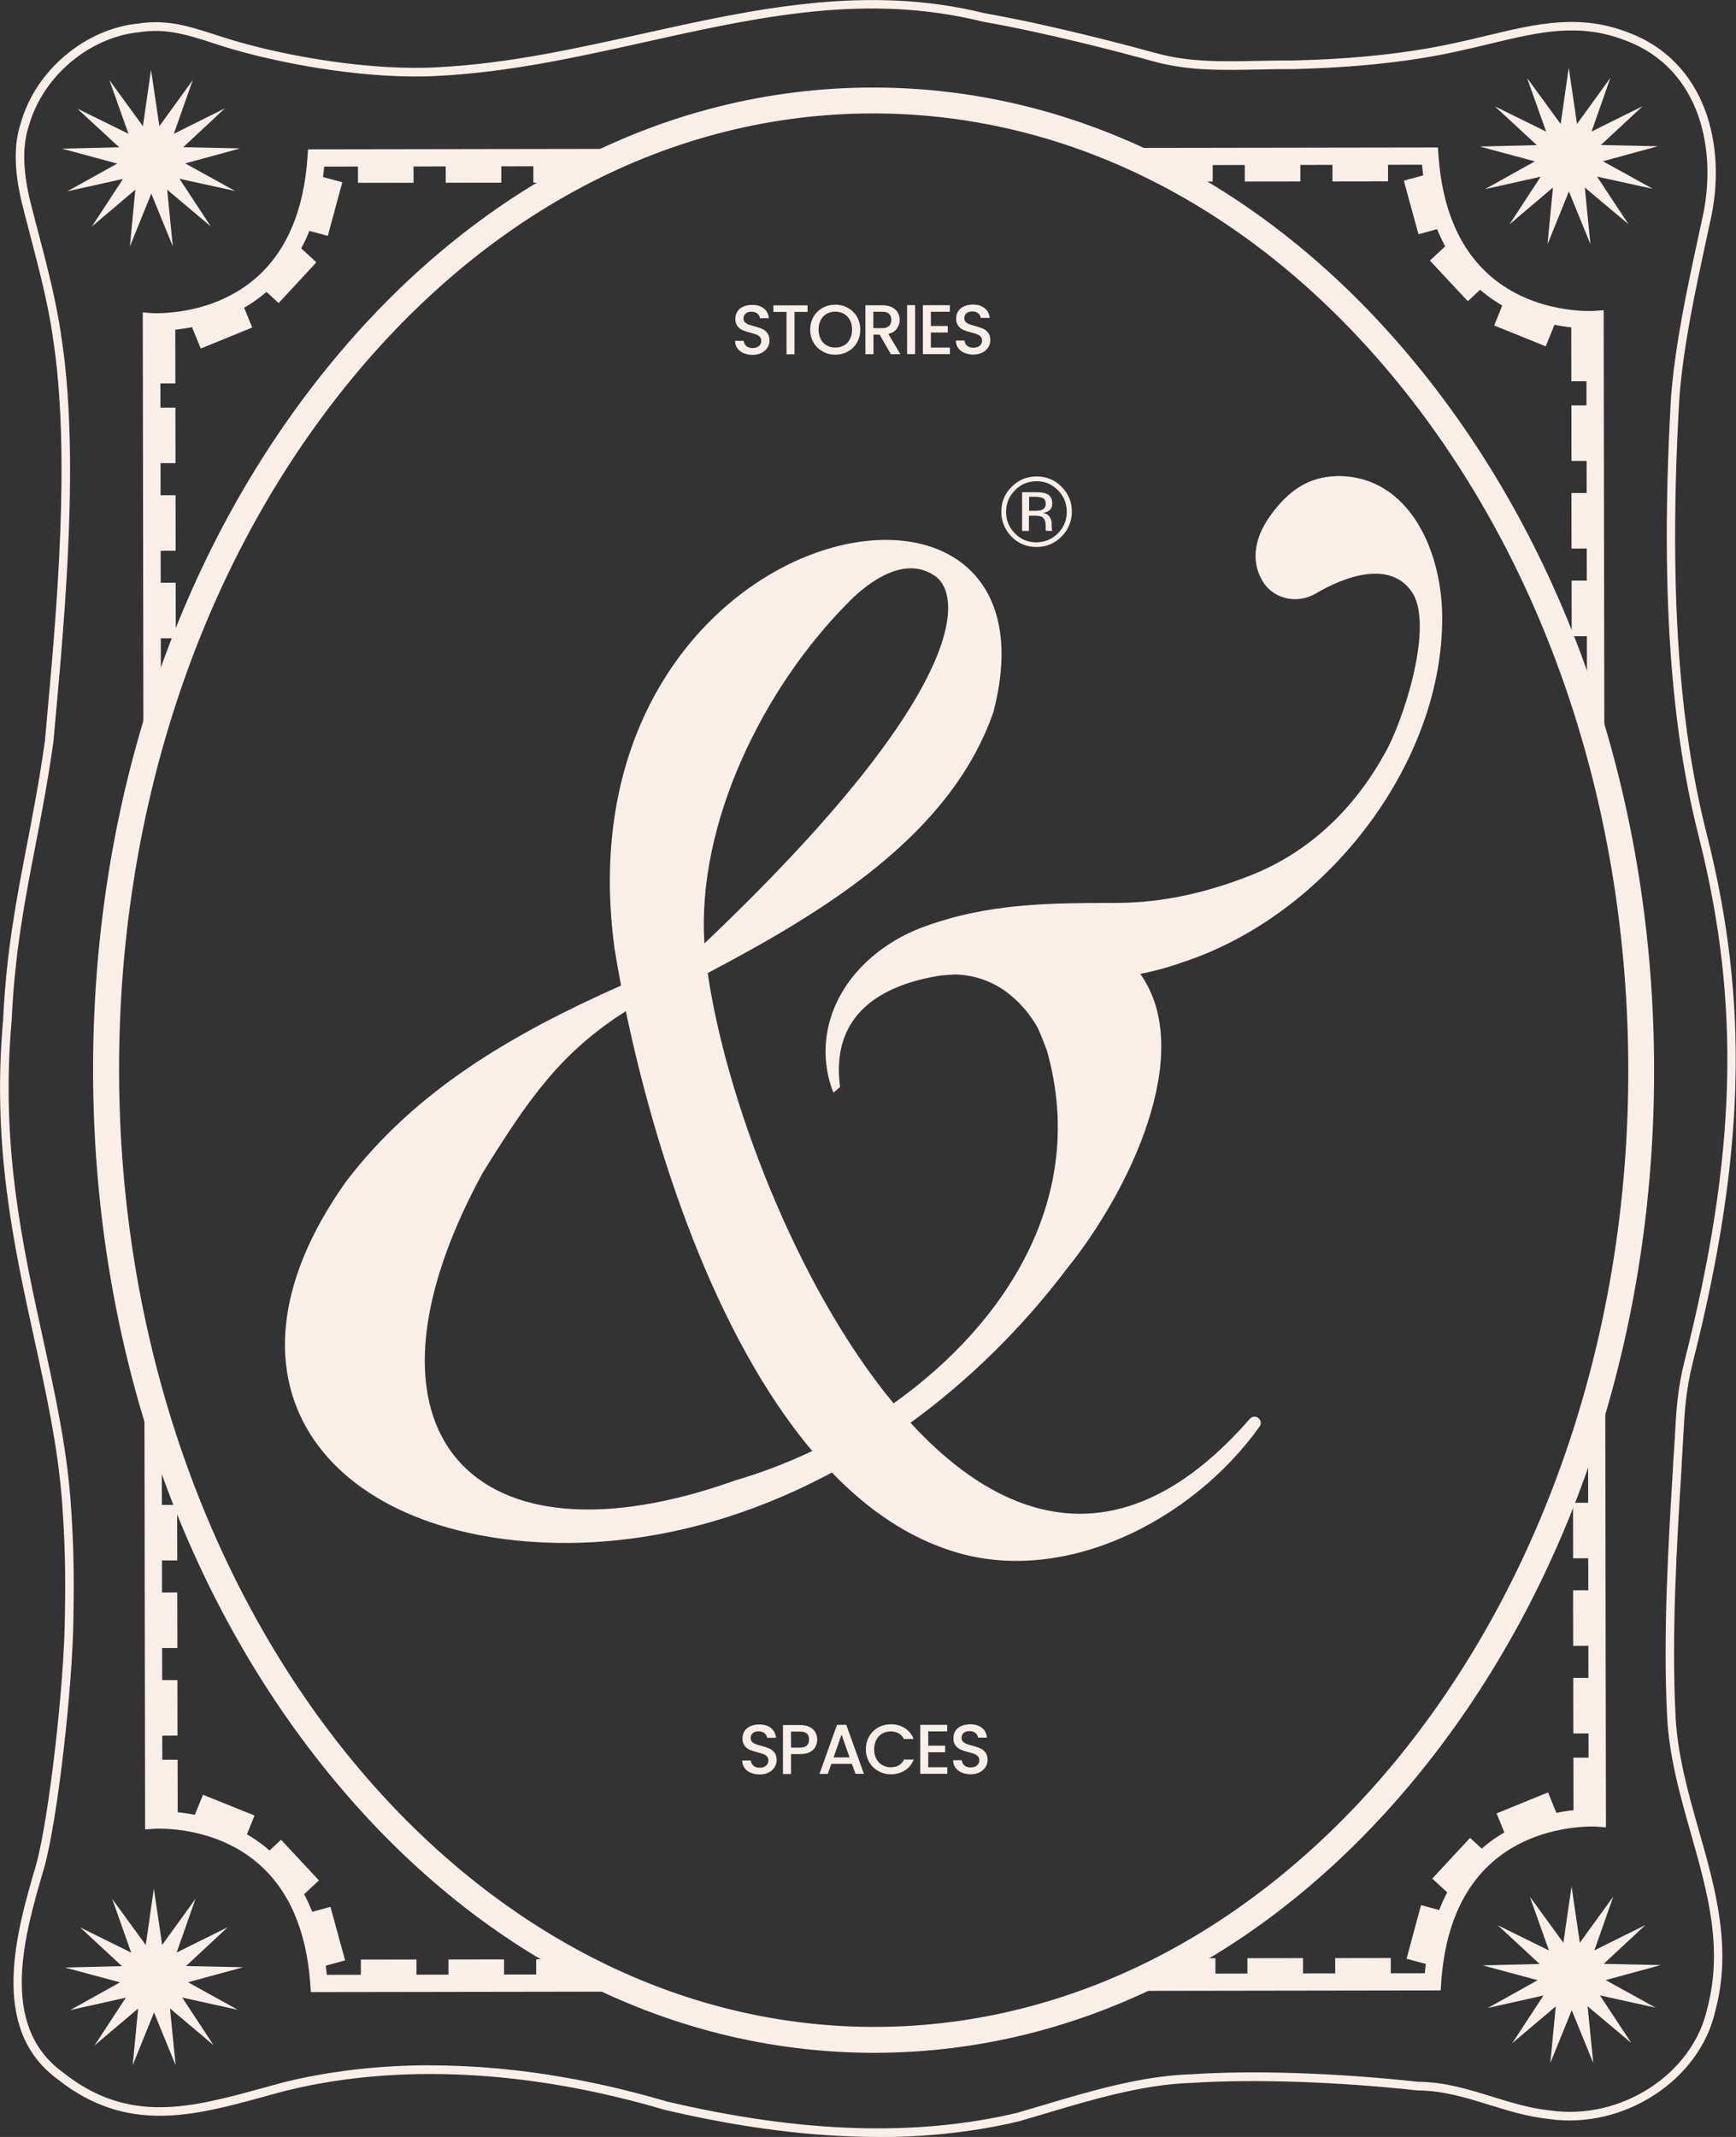 <svg width="104" height="128" viewBox="0 0 104 128" fill="none" xmlns="http://www.w3.org/2000/svg">
<rect x="0" y="0" width="104" height="128" fill="#333333" stroke="none"/>
<g clip-path="url(#clip0_589_4364)">
<path d="M52.368 122.96C39.867 122.96 28.114 116.835 19.275 105.704C10.465 94.612 5.598 79.862 5.576 64.174C5.553 48.486 10.369 33.72 19.146 22.6C27.962 11.424 39.721 5.26 52.245 5.243H52.301C64.802 5.243 76.555 11.367 85.394 22.498C94.205 33.59 99.071 48.34 99.094 64.028C99.116 79.716 94.3 94.483 85.524 105.603C76.707 116.779 64.949 122.943 52.425 122.96H52.368ZM52.307 6.794H52.25C40.21 6.81 28.89 12.767 20.372 23.561C11.809 34.411 7.111 48.829 7.134 64.169C7.185 95.742 27.473 121.404 52.374 121.409H52.43C77.354 121.37 97.597 95.629 97.547 64.034C97.524 48.694 92.776 34.287 84.185 23.465C75.65 12.716 64.33 6.794 52.312 6.794H52.307Z" fill="#F9EFE8"/>
<path d="M8.591 44.289L8.552 18.711L9.109 18.756C9.143 18.756 12.642 18.981 15.314 16.666C17.16 15.065 18.201 12.632 18.42 9.429L18.454 8.946L36.806 8.917V9.951L19.422 9.979C19.118 13.239 17.964 15.75 15.995 17.458C13.632 19.504 10.791 19.785 9.604 19.801L9.643 44.294H8.608L8.591 44.289Z" fill="#F9EFE8"/>
<path d="M95.077 44.154L95.037 19.661C93.85 19.644 91.004 19.374 88.641 17.334C86.666 15.638 85.507 13.126 85.186 9.867L67.796 9.895V8.861L86.142 8.833L86.176 9.316C86.401 12.519 87.453 14.952 89.304 16.548C91.983 18.857 95.482 18.627 95.516 18.621L96.073 18.582V19.138L96.112 44.159H95.077V44.154Z" fill="#F9EFE8"/>
<path d="M18.623 119.33L18.589 118.847C18.364 115.644 17.312 113.211 15.461 111.615C12.783 109.306 9.283 109.536 9.249 109.542L8.692 109.581V109.025L8.653 84.003H9.688L9.728 108.496C10.915 108.513 13.762 108.783 16.125 110.823C18.099 112.52 19.258 115.031 19.579 118.29L36.97 118.262V119.296L18.623 119.324V119.33Z" fill="#F9EFE8"/>
<path d="M67.97 119.257V118.223L85.355 118.195C85.659 114.936 86.812 112.424 88.781 110.716C91.144 108.671 93.985 108.39 95.172 108.373L95.133 83.88H96.168L96.208 109.457L95.651 109.412C95.617 109.412 92.118 109.188 89.445 111.503C87.6 113.104 86.559 115.537 86.339 118.74L86.306 119.223L67.953 119.251L67.97 119.257Z" fill="#F9EFE8"/>
<path d="M94.149 112.992L94.644 116.369L96.647 113.604L95.516 116.824L98.571 115.307L96.073 117.633L99.488 117.706L96.191 118.605L99.184 120.257L95.848 119.521L97.727 122.37L95.111 120.173L95.448 123.572L94.16 120.409L92.877 123.572L93.203 120.178L90.598 122.381L92.466 119.527L89.136 120.274L92.118 118.611L88.821 117.723L92.236 117.639L89.726 115.318L92.793 116.829L91.65 113.61L93.659 116.369L94.149 112.992Z" fill="#F9EFE8"/>
<path d="M9.216 113.126L9.716 116.498L11.714 113.733L10.583 116.953L13.643 115.436L11.146 117.762L14.561 117.835L11.264 118.734L14.251 120.386L10.915 119.65L12.794 122.505L10.183 120.302L10.521 123.701L9.227 120.543L7.95 123.701L8.276 120.307L5.666 122.516L7.539 119.656L4.203 120.403L7.19 118.74L3.888 117.852L7.303 117.768L4.799 115.447L7.86 116.959L6.723 113.745L8.732 116.503L9.216 113.126Z" fill="#F9EFE8"/>
<path d="M93.98 4.051L94.475 7.423L96.478 4.658L95.347 7.878L98.407 6.361L95.904 8.687L99.319 8.76L96.028 9.659L99.015 11.311L95.679 10.581L97.558 13.429L94.942 11.232L95.279 14.626L93.991 11.468L92.708 14.632L93.034 11.232L90.43 13.441L92.297 10.586L88.967 11.328L91.949 9.665L88.652 8.777L92.067 8.693L89.558 6.372L92.624 7.883L91.482 4.669L93.496 7.428L93.98 4.051Z" fill="#F9EFE8"/>
<path d="M9.047 4.181L9.548 7.558L11.55 4.793L10.414 8.013L13.475 6.49L10.977 8.816L14.392 8.889L11.095 9.788L14.088 11.44L10.752 10.71L12.625 13.559L10.015 11.362L10.352 14.756L9.064 11.598L7.781 14.761L8.107 11.362L5.502 13.57L7.37 10.716L4.034 11.457L7.021 9.8L3.724 8.906L7.14 8.822L4.63 6.507L7.697 8.013L6.554 4.799L8.563 7.558L9.047 4.181Z" fill="#F9EFE8"/>
<path d="M80.021 28.522C78.378 28.578 77.174 29.382 76.072 30.927C75.115 32.276 74.907 33.731 75.728 34.95C76.415 35.911 77.737 36.169 78.795 35.568C80.499 34.551 83.341 33.467 84.646 35.557C85.906 37.698 83.965 43.457 82.919 45.199C81.056 48.554 78.345 51.071 74.986 52.408C72.251 53.498 69.596 54.071 66.929 54.083C62.889 54.094 59.187 54.071 55.187 55.572C52.104 56.757 49.629 59.381 49.465 62.663C49.387 64.259 49.932 65.45 49.932 65.45L50.326 65.107C49.803 61.168 52.222 59.084 56.352 58.432C56.65 58.404 56.943 58.381 57.235 58.37C58.467 58.409 59.593 58.825 60.549 59.617C61.207 60.162 61.747 60.82 62.158 61.55C62.344 61.955 62.529 62.41 62.715 62.927C62.715 62.938 62.721 62.949 62.726 62.961C65.168 71.614 60.363 79.2 53.533 84.06C47.614 76.912 43.445 65.573 42.399 58.286C49.319 54.628 56.926 50.071 59.508 42.665C59.508 42.654 59.514 42.642 59.519 42.626C64.183 24.634 33.313 30.798 36.812 56.791C36.925 57.499 37.054 58.246 37.206 59.033C30.691 61.932 24.873 65.309 20.704 70.81C11.995 83.099 19.922 92.499 34.089 92.421C39.625 92.37 44.981 90.808 49.837 88.201C51.98 90.426 54.416 92.106 57.156 92.943C63.733 94.983 71.407 91.129 75.464 85.442C75.61 85.24 75.509 84.953 75.273 84.875C75.132 84.83 74.975 84.875 74.873 84.987C67.39 93.573 60.239 91.421 54.546 85.223C58.113 82.627 61.292 79.469 63.925 75.98C67.655 71.355 71.666 63.056 68.313 58.336C69.14 58.173 69.978 57.949 70.845 57.639C79.43 54.824 86.261 45.901 86.396 37.333C86.502 33.186 84.488 28.427 80.027 28.516L80.021 28.522ZM50.861 36.04C52.188 34.714 54.242 33.309 55.986 34.478C57.77 35.675 57.95 41.541 42.202 56.51C41.729 49.34 45.707 41.204 50.866 36.04H50.861ZM44.07 88.667C28.35 94.292 20.434 85.886 28.885 70.31C28.885 70.305 28.89 70.293 28.896 70.288C31.715 65.725 33.633 63.022 37.493 60.567C39.192 68.715 42.731 79.891 48.661 86.914C47.153 87.628 45.606 88.218 44.07 88.667Z" fill="#F9EFE8"/>
<path d="M62.096 32.764C62.681 32.764 63.182 32.557 63.593 32.141C64.003 31.725 64.212 31.225 64.212 30.641C64.212 30.056 64.003 29.562 63.593 29.151C63.182 28.741 62.681 28.539 62.096 28.539C61.511 28.539 61.016 28.747 60.605 29.157C60.194 29.567 59.986 30.067 59.986 30.646C59.986 31.23 60.194 31.731 60.6 32.146C61.01 32.562 61.511 32.764 62.096 32.764ZM60.802 29.365C61.157 29.005 61.584 28.831 62.085 28.826C62.586 28.82 63.019 29 63.373 29.359C63.728 29.713 63.902 30.14 63.908 30.646C63.913 31.152 63.733 31.584 63.379 31.944C63.025 32.304 62.597 32.478 62.09 32.484C61.584 32.489 61.157 32.309 60.802 31.95C60.448 31.596 60.273 31.163 60.273 30.657C60.273 30.152 60.448 29.725 60.802 29.371V29.365Z" fill="#F9EFE8"/>
<path d="M61.646 30.888H61.967C62.186 30.888 62.338 30.91 62.422 30.961C62.569 31.045 62.642 31.225 62.642 31.489V31.674L62.653 31.747C62.653 31.759 62.653 31.764 62.659 31.775C62.659 31.781 62.659 31.792 62.664 31.798H63.047L63.03 31.77C63.019 31.753 63.013 31.708 63.008 31.652C63.008 31.59 63.002 31.534 63.002 31.478V31.309C63.002 31.191 62.957 31.073 62.873 30.95C62.788 30.826 62.653 30.753 62.473 30.725C62.619 30.702 62.726 30.663 62.811 30.612C62.963 30.517 63.036 30.36 63.036 30.152C63.036 29.859 62.918 29.663 62.676 29.567C62.541 29.511 62.333 29.483 62.04 29.483H61.23V31.803H61.64V30.893L61.646 30.888ZM61.646 29.758H61.995C62.22 29.758 62.389 29.786 62.49 29.843C62.591 29.899 62.648 30.011 62.648 30.18C62.648 30.36 62.569 30.477 62.411 30.545C62.327 30.579 62.192 30.596 62.023 30.596H61.652V29.758H61.646Z" fill="#F9EFE8"/>
<path d="M44.97 106.187C44.813 106.12 44.689 106.019 44.599 105.895C44.509 105.766 44.464 105.62 44.464 105.451H44.981C44.993 105.575 45.043 105.682 45.133 105.76C45.223 105.839 45.347 105.884 45.505 105.884C45.673 105.884 45.803 105.844 45.893 105.76C45.983 105.682 46.033 105.575 46.033 105.451C46.033 105.35 46.005 105.271 45.949 105.21C45.893 105.148 45.82 105.103 45.735 105.069C45.651 105.035 45.533 105.002 45.381 104.962C45.19 104.912 45.032 104.861 44.914 104.811C44.796 104.76 44.694 104.676 44.61 104.569C44.526 104.462 44.481 104.316 44.481 104.131C44.481 103.962 44.52 103.816 44.604 103.687C44.689 103.558 44.807 103.462 44.959 103.395C45.111 103.327 45.285 103.293 45.488 103.293C45.775 103.293 46.005 103.361 46.185 103.507C46.365 103.647 46.467 103.844 46.489 104.091H45.955C45.943 103.985 45.893 103.895 45.803 103.816C45.707 103.743 45.589 103.704 45.437 103.704C45.296 103.704 45.184 103.737 45.099 103.81C45.015 103.883 44.97 103.985 44.97 104.114C44.97 104.204 44.998 104.277 45.054 104.333C45.111 104.389 45.178 104.434 45.263 104.468C45.347 104.502 45.465 104.535 45.611 104.575C45.808 104.625 45.966 104.681 46.084 104.732C46.202 104.782 46.309 104.867 46.399 104.979C46.483 105.092 46.529 105.238 46.529 105.423C46.529 105.575 46.489 105.715 46.41 105.844C46.332 105.979 46.214 106.08 46.062 106.165C45.91 106.243 45.73 106.283 45.522 106.288C45.325 106.288 45.145 106.255 44.987 106.187H44.97Z" fill="#F9EFE8"/>
<path d="M48.858 104.62C48.79 104.754 48.678 104.861 48.52 104.945C48.368 105.03 48.166 105.069 47.924 105.069H47.389V106.26H46.906V103.327H47.918C48.143 103.327 48.335 103.361 48.492 103.44C48.65 103.518 48.768 103.619 48.841 103.754C48.92 103.889 48.959 104.035 48.959 104.198C48.959 104.35 48.925 104.49 48.852 104.62H48.858ZM48.335 104.552C48.425 104.468 48.47 104.35 48.47 104.198C48.47 103.878 48.29 103.715 47.924 103.72H47.389V104.681H47.924C48.109 104.681 48.245 104.636 48.335 104.558V104.552Z" fill="#F9EFE8"/>
<path d="M51.029 105.653H49.803L49.595 106.255H49.094L50.141 103.316H50.698L51.755 106.249H51.249L51.035 105.653H51.029ZM50.895 105.26L50.416 103.9L49.938 105.266H50.895V105.26Z" fill="#F9EFE8"/>
<path d="M52.07 104.007C52.205 103.777 52.385 103.603 52.616 103.473C52.847 103.344 53.094 103.282 53.37 103.282C53.685 103.282 53.961 103.355 54.203 103.513C54.445 103.664 54.625 103.883 54.731 104.164H54.152C54.073 104.013 53.972 103.895 53.837 103.822C53.702 103.749 53.544 103.709 53.37 103.709C53.173 103.709 53.004 103.754 52.852 103.839C52.7 103.928 52.582 104.052 52.498 104.215C52.413 104.378 52.368 104.569 52.368 104.782C52.368 105.002 52.413 105.187 52.498 105.35C52.582 105.513 52.7 105.637 52.858 105.726C53.016 105.816 53.184 105.861 53.376 105.856C53.556 105.856 53.708 105.816 53.843 105.743C53.978 105.665 54.084 105.552 54.158 105.395H54.737C54.63 105.676 54.45 105.895 54.208 106.047C53.966 106.198 53.685 106.277 53.376 106.277C53.1 106.277 52.847 106.215 52.622 106.086C52.391 105.957 52.211 105.783 52.076 105.552C51.941 105.322 51.873 105.069 51.873 104.782C51.873 104.496 51.941 104.237 52.07 104.013V104.007Z" fill="#F9EFE8"/>
<path d="M55.609 103.704V104.563H56.622V104.957H55.609V105.856H56.751V106.249H55.131V103.316H56.746V103.709H55.604L55.609 103.704Z" fill="#F9EFE8"/>
<path d="M57.606 106.17C57.449 106.103 57.325 106.002 57.235 105.878C57.145 105.755 57.1 105.603 57.1 105.434H57.618C57.629 105.558 57.68 105.665 57.77 105.743C57.86 105.822 57.983 105.867 58.141 105.867C58.31 105.867 58.439 105.828 58.529 105.749C58.619 105.67 58.67 105.564 58.67 105.44C58.67 105.339 58.642 105.26 58.585 105.198C58.529 105.136 58.456 105.092 58.372 105.058C58.287 105.024 58.169 104.99 58.017 104.951C57.826 104.9 57.668 104.85 57.55 104.799C57.432 104.749 57.331 104.664 57.246 104.558C57.162 104.451 57.117 104.305 57.117 104.119C57.117 103.951 57.156 103.805 57.241 103.676C57.325 103.546 57.443 103.451 57.595 103.383C57.747 103.316 57.922 103.282 58.124 103.282C58.411 103.282 58.642 103.35 58.822 103.496C59.002 103.636 59.103 103.833 59.126 104.08H58.591C58.58 103.973 58.529 103.883 58.439 103.805C58.349 103.726 58.225 103.692 58.073 103.692C57.933 103.692 57.82 103.726 57.736 103.799C57.651 103.872 57.606 103.973 57.606 104.103C57.606 104.193 57.635 104.266 57.691 104.322C57.747 104.378 57.815 104.423 57.899 104.457C57.983 104.49 58.102 104.524 58.248 104.563C58.445 104.614 58.602 104.67 58.72 104.721C58.839 104.771 58.946 104.856 59.035 104.968C59.12 105.08 59.165 105.226 59.165 105.412C59.165 105.564 59.126 105.704 59.047 105.833C58.968 105.968 58.85 106.069 58.698 106.154C58.546 106.232 58.366 106.272 58.158 106.277C57.961 106.277 57.781 106.243 57.623 106.176L57.606 106.17Z" fill="#F9EFE8"/>
<path d="M44.542 21.15C44.385 21.082 44.261 20.981 44.171 20.858C44.081 20.728 44.036 20.582 44.036 20.414H44.554C44.565 20.537 44.616 20.644 44.706 20.723C44.796 20.802 44.919 20.846 45.077 20.846C45.246 20.846 45.375 20.807 45.465 20.728C45.561 20.65 45.606 20.543 45.606 20.419C45.606 20.318 45.578 20.24 45.521 20.178C45.465 20.116 45.392 20.071 45.308 20.037C45.223 20.004 45.105 19.97 44.953 19.931C44.762 19.88 44.604 19.829 44.486 19.779C44.368 19.728 44.267 19.644 44.182 19.537C44.098 19.43 44.053 19.284 44.053 19.099C44.053 18.93 44.092 18.784 44.177 18.655C44.261 18.526 44.379 18.43 44.531 18.363C44.683 18.295 44.858 18.262 45.06 18.262C45.347 18.262 45.578 18.329 45.758 18.475C45.938 18.616 46.039 18.812 46.062 19.06H45.527C45.516 18.953 45.465 18.863 45.375 18.784C45.285 18.706 45.161 18.672 45.01 18.672C44.869 18.672 44.756 18.706 44.672 18.779C44.587 18.852 44.542 18.953 44.542 19.082C44.542 19.172 44.571 19.245 44.627 19.301C44.683 19.357 44.751 19.402 44.835 19.436C44.919 19.47 45.038 19.503 45.184 19.543C45.381 19.593 45.538 19.65 45.657 19.7C45.78 19.751 45.882 19.835 45.971 19.947C46.056 20.06 46.101 20.206 46.101 20.391C46.101 20.543 46.062 20.683 45.983 20.813C45.904 20.948 45.786 21.049 45.634 21.133C45.482 21.212 45.302 21.251 45.094 21.257C44.897 21.257 44.717 21.223 44.559 21.155L44.542 21.15Z" fill="#F9EFE8"/>
<path d="M48.38 18.29V18.683H47.598V21.223H47.119V18.683H46.332V18.29H48.38Z" fill="#F9EFE8"/>
<path d="M49.285 21.054C49.055 20.925 48.875 20.751 48.74 20.521C48.605 20.29 48.537 20.032 48.537 19.745C48.537 19.459 48.605 19.2 48.734 18.975C48.869 18.745 49.049 18.571 49.28 18.442C49.51 18.312 49.758 18.25 50.034 18.25C50.309 18.25 50.562 18.312 50.793 18.442C51.024 18.571 51.204 18.745 51.339 18.975C51.474 19.206 51.536 19.459 51.536 19.745C51.536 20.032 51.468 20.29 51.339 20.521C51.209 20.751 51.024 20.931 50.799 21.054C50.568 21.184 50.315 21.245 50.039 21.245C49.764 21.245 49.516 21.184 49.285 21.054ZM50.562 20.695C50.714 20.605 50.833 20.481 50.917 20.313C51.001 20.15 51.046 19.959 51.046 19.739C51.046 19.52 51.001 19.335 50.917 19.172C50.833 19.009 50.714 18.885 50.557 18.796C50.405 18.711 50.231 18.666 50.039 18.666C49.848 18.666 49.674 18.711 49.522 18.796C49.37 18.885 49.252 19.009 49.167 19.172C49.083 19.335 49.038 19.526 49.038 19.739C49.038 19.959 49.083 20.144 49.167 20.313C49.252 20.476 49.37 20.605 49.527 20.689C49.679 20.779 49.854 20.824 50.045 20.818C50.242 20.818 50.411 20.773 50.562 20.683V20.695Z" fill="#F9EFE8"/>
<path d="M53.37 21.212L52.695 20.043H52.329V21.217H51.845V18.284H52.858C53.083 18.284 53.274 18.323 53.432 18.402C53.59 18.481 53.708 18.588 53.781 18.717C53.859 18.852 53.899 18.998 53.899 19.161C53.899 19.352 53.843 19.526 53.73 19.683C53.618 19.841 53.449 19.947 53.218 20.004L53.944 21.217H53.37V21.212ZM52.324 19.655H52.858C53.038 19.655 53.173 19.61 53.263 19.52C53.353 19.43 53.398 19.307 53.398 19.155C53.398 19.003 53.353 18.885 53.263 18.801C53.173 18.717 53.038 18.672 52.852 18.672H52.318V19.655H52.324Z" fill="#F9EFE8"/>
<path d="M54.822 18.278V21.211H54.343V18.278H54.822Z" fill="#F9EFE8"/>
<path d="M55.767 18.666V19.526H56.779V19.919H55.767V20.818H56.909V21.211H55.288V18.278H56.903V18.672H55.761L55.767 18.666Z" fill="#F9EFE8"/>
<path d="M57.77 21.133C57.612 21.065 57.488 20.964 57.398 20.841C57.308 20.717 57.263 20.565 57.263 20.397H57.781C57.792 20.52 57.843 20.627 57.933 20.706C58.023 20.784 58.147 20.829 58.304 20.829C58.473 20.829 58.602 20.79 58.692 20.711C58.782 20.633 58.833 20.526 58.833 20.402C58.833 20.301 58.805 20.223 58.749 20.161C58.692 20.099 58.619 20.054 58.535 20.02C58.45 19.986 58.332 19.953 58.18 19.913C57.989 19.863 57.832 19.812 57.713 19.762C57.595 19.711 57.494 19.627 57.41 19.52C57.325 19.413 57.28 19.267 57.28 19.082C57.28 18.913 57.32 18.767 57.404 18.638C57.488 18.509 57.606 18.413 57.758 18.346C57.91 18.278 58.085 18.245 58.287 18.245C58.574 18.245 58.805 18.312 58.985 18.458C59.165 18.599 59.266 18.795 59.289 19.043H58.754C58.743 18.936 58.692 18.846 58.602 18.767C58.512 18.689 58.389 18.655 58.237 18.655C58.096 18.655 57.983 18.689 57.899 18.762C57.815 18.835 57.77 18.936 57.77 19.065C57.77 19.155 57.798 19.228 57.854 19.284C57.91 19.34 57.978 19.385 58.062 19.419C58.147 19.453 58.265 19.486 58.411 19.526C58.608 19.576 58.766 19.633 58.884 19.683C59.007 19.734 59.109 19.818 59.199 19.93C59.289 20.043 59.328 20.189 59.328 20.374C59.328 20.526 59.289 20.666 59.21 20.796C59.131 20.93 59.013 21.032 58.861 21.116C58.709 21.195 58.529 21.234 58.321 21.239C58.124 21.239 57.944 21.206 57.786 21.138L57.77 21.133Z" fill="#F9EFE8"/>
<path d="M10.525 34.905L9.096 34.907L9.101 38.234L10.53 38.231L10.525 34.905Z" fill="#F9EFE8"/>
<path d="M10.517 29.663L9.088 29.665L9.093 32.992L10.522 32.989L10.517 29.663Z" fill="#F9EFE8"/>
<path d="M10.509 24.415L9.08 24.417L9.085 27.743L10.514 27.741L10.509 24.415Z" fill="#F9EFE8"/>
<path d="M10.501 19.638L9.072 19.641L9.077 22.967L10.506 22.965L10.501 19.638Z" fill="#F9EFE8"/>
<path d="M24.776 10.948L24.774 9.521L21.443 9.526L21.445 10.953L24.776 10.948Z" fill="#F9EFE8"/>
<path d="M30.033 10.942L30.031 9.515L26.7 9.52L26.703 10.948L30.033 10.942Z" fill="#F9EFE8"/>
<path d="M35.285 10.937L35.283 9.509L31.952 9.515L31.954 10.942L35.285 10.937Z" fill="#F9EFE8"/>
<path d="M15.11 19.619L14.57 18.298L11.486 19.555L12.026 20.876L15.11 19.619Z" fill="#F9EFE8"/>
<path d="M20.506 10.917L19.126 10.545L18.258 13.757L19.638 14.129L20.506 10.917Z" fill="#F9EFE8"/>
<path d="M18.954 15.714L17.905 14.745L15.642 17.186L16.691 18.155L18.954 15.714Z" fill="#F9EFE8"/>
<path d="M10.612 90.14L9.183 90.142L9.188 93.469L10.617 93.466L10.612 90.14Z" fill="#F9EFE8"/>
<path d="M10.62 95.387L9.191 95.39L9.197 98.716L10.626 98.714L10.62 95.387Z" fill="#F9EFE8"/>
<path d="M10.629 100.635L9.199 100.638L9.205 103.964L10.634 103.962L10.629 100.635Z" fill="#F9EFE8"/>
<path d="M10.642 105.406L9.213 105.408L9.218 108.735L10.647 108.732L10.642 105.406Z" fill="#F9EFE8"/>
<path d="M21.617 117.377L21.619 118.804L24.95 118.799L24.948 117.372L21.617 117.377Z" fill="#F9EFE8"/>
<path d="M26.864 117.372L26.866 118.799L30.197 118.794L30.195 117.366L26.864 117.372Z" fill="#F9EFE8"/>
<path d="M32.122 117.36L32.124 118.788L35.455 118.782L35.453 117.355L32.122 117.36Z" fill="#F9EFE8"/>
<path d="M12.161 107.502L11.625 108.825L14.713 110.072L15.248 108.749L12.161 107.502Z" fill="#F9EFE8"/>
<path d="M19.797 114.216L18.418 114.592L19.296 117.801L20.675 117.425L19.797 114.216Z" fill="#F9EFE8"/>
<path d="M16.837 110.2L15.791 111.173L18.061 113.607L19.107 112.634L16.837 110.2Z" fill="#F9EFE8"/>
<path d="M94.156 38.106L95.585 38.103L95.58 34.777L94.151 34.779L94.156 38.106Z" fill="#F9EFE8"/>
<path d="M94.147 32.858L95.576 32.855L95.571 29.529L94.142 29.531L94.147 32.858Z" fill="#F9EFE8"/>
<path d="M94.144 27.61L95.573 27.607L95.568 24.281L94.139 24.283L94.144 27.61Z" fill="#F9EFE8"/>
<path d="M94.135 22.839L95.564 22.837L95.559 19.511L94.13 19.513L94.135 22.839Z" fill="#F9EFE8"/>
<path d="M83.155 10.863L83.153 9.436L79.822 9.441L79.824 10.868L83.155 10.863Z" fill="#F9EFE8"/>
<path d="M77.903 10.869L77.901 9.442L74.57 9.447L74.572 10.874L77.903 10.869Z" fill="#F9EFE8"/>
<path d="M72.651 10.874L72.649 9.447L69.318 9.453L69.32 10.88L72.651 10.874Z" fill="#F9EFE8"/>
<path d="M92.601 20.744L93.137 19.421L90.049 18.174L89.513 19.497L92.601 20.744Z" fill="#F9EFE8"/>
<path d="M84.978 14.03L86.356 13.654L85.479 10.445L84.1 10.822L84.978 14.03Z" fill="#F9EFE8"/>
<path d="M87.932 18.042L88.978 17.069L86.708 14.635L85.662 15.608L87.932 18.042Z" fill="#F9EFE8"/>
<path d="M94.243 93.341L95.672 93.338L95.667 90.012L94.238 90.014L94.243 93.341Z" fill="#F9EFE8"/>
<path d="M94.246 98.583L95.675 98.581L95.67 95.254L94.241 95.256L94.246 98.583Z" fill="#F9EFE8"/>
<path d="M94.255 103.831L95.684 103.829L95.679 100.502L94.25 100.504L94.255 103.831Z" fill="#F9EFE8"/>
<path d="M94.264 108.607L95.694 108.605L95.688 105.279L94.259 105.281L94.264 108.607Z" fill="#F9EFE8"/>
<path d="M79.987 117.287L79.99 118.714L83.32 118.709L83.318 117.282L79.987 117.287Z" fill="#F9EFE8"/>
<path d="M74.73 117.293L74.732 118.72L78.062 118.715L78.06 117.287L74.73 117.293Z" fill="#F9EFE8"/>
<path d="M69.483 117.304L69.485 118.731L72.816 118.726L72.814 117.299L69.483 117.304Z" fill="#F9EFE8"/>
<path d="M89.657 108.62L90.197 109.942L93.28 108.685L92.74 107.364L89.657 108.62Z" fill="#F9EFE8"/>
<path d="M84.263 117.326L85.643 117.698L86.51 114.487L85.131 114.115L84.263 117.326Z" fill="#F9EFE8"/>
<path d="M85.806 112.525L86.855 113.495L89.117 111.054L88.069 110.084L85.806 112.525Z" fill="#F9EFE8"/>
<path d="M52.594 128C48.672 128 44.436 127.46 39.817 126.376C31.704 123.982 23.878 123.583 17.177 125.219C16.744 125.331 16.316 125.449 15.889 125.567C11.624 126.736 7.601 127.843 3.455 124.544C-0.72 121.51 1.013 115.621 2.155 111.727C2.915 109.041 3.854 100.933 3.888 96.77C3.938 94.168 3.888 92.218 3.708 89.83C3.455 86.616 2.779 83.514 2.059 80.227C0.81 74.513 -0.484 68.602 0.186 61.095C0.377 57.027 0.973 53.931 1.604 50.655C1.975 48.722 2.363 46.722 2.689 44.401C2.729 43.968 2.768 43.502 2.813 43.007C3.387 36.675 4.259 27.106 3.156 20.144V20.11C2.853 18.076 2.341 16.137 1.806 14.081C1.643 13.457 1.48 12.834 1.322 12.204C0.838 10.215 0.816 8.625 1.255 7.344C2.138 4.208 5.12 1.708 8.327 1.405C10.032 1.152 11.354 1.579 12.879 2.073C13.374 2.231 13.886 2.399 14.437 2.551C17.363 3.377 22.201 4.253 26.196 4.029C30.404 3.821 34.539 2.899 38.539 2.011C45.122 0.551 51.93 -0.961 58.979 0.792C62.788 1.461 67.053 2.579 69.247 3.18C71.233 3.731 73.231 3.692 75.34 3.647C76.038 3.635 76.752 3.618 77.478 3.624C81.203 3.529 84.348 3.191 87.094 2.59C87.791 2.444 88.455 2.281 89.096 2.129C92.056 1.421 94.616 0.809 97.541 1.944C99.724 2.753 101.322 4.371 102.155 6.619C102.886 8.591 102.993 10.968 102.447 13.306L102.228 14.317C101.553 17.458 100.849 20.706 100.608 23.83C99.775 38.164 101.153 45.643 102.262 50.026C104.793 60.044 104.551 69.186 101.418 81.587C100.99 83.29 100.923 84.526 100.838 86.099C100.81 86.571 100.788 87.077 100.748 87.633V87.751C100.456 92.454 100.135 97.787 100.371 102.625C100.467 105.041 101.136 107.395 101.783 109.671C102.762 113.11 103.769 116.666 102.768 120.42C101.851 124.6 97.26 127.584 92.759 126.921C91.504 126.786 90.345 126.427 89.22 126.078C87.802 125.64 86.463 125.224 84.922 125.213C80.01 124.685 75.093 124.522 71.391 124.763C68.482 124.848 65.376 125.775 62.636 126.595C62.096 126.758 61.568 126.915 61.056 127.062C58.394 127.691 55.581 128.011 52.583 128.011L52.594 128ZM25.785 123.713C30.291 123.713 35.068 124.437 39.946 125.876C48.008 127.77 54.878 127.989 60.932 126.556C61.432 126.41 61.956 126.252 62.496 126.095C65.264 125.269 68.403 124.331 71.374 124.246C75.093 123.999 80.049 124.162 84.961 124.696C86.553 124.707 87.988 125.151 89.383 125.584C90.486 125.926 91.623 126.28 92.838 126.41C97.097 127.039 101.412 124.241 102.279 120.302C103.241 116.672 102.295 113.34 101.294 109.811C100.641 107.508 99.966 105.125 99.865 102.647C99.629 97.781 99.949 92.438 100.236 87.718V87.6C100.281 87.043 100.309 86.543 100.337 86.071C100.422 84.47 100.489 83.211 100.934 81.458C104.045 69.153 104.287 60.078 101.778 50.149C100.664 45.733 99.274 38.198 100.107 23.791C100.354 20.627 101.058 17.363 101.738 14.205L101.958 13.188C102.926 9.03 101.879 4.096 97.373 2.422C94.593 1.343 92.225 1.91 89.231 2.63C88.584 2.787 87.921 2.944 87.217 3.096C84.444 3.703 81.259 4.04 77.495 4.141C76.769 4.135 76.055 4.147 75.363 4.164C73.208 4.208 71.177 4.248 69.118 3.68C66.929 3.079 62.687 1.967 58.878 1.298C51.93 -0.427 45.482 1 38.658 2.517C34.641 3.411 30.483 4.332 26.229 4.546C22.167 4.776 17.267 3.883 14.302 3.051C13.739 2.899 13.222 2.731 12.721 2.568C11.252 2.096 9.992 1.686 8.389 1.922C5.373 2.208 2.583 4.551 1.739 7.501C1.334 8.698 1.356 10.193 1.817 12.081C1.975 12.71 2.138 13.334 2.301 13.952C2.819 15.93 3.353 17.975 3.657 20.032V20.06C4.777 27.083 3.899 36.692 3.325 43.052C3.28 43.547 3.235 44.013 3.196 44.457C2.864 46.806 2.481 48.812 2.104 50.75C1.474 54.009 0.883 57.083 0.698 61.129C0.034 68.562 1.317 74.434 2.56 80.115C3.28 83.419 3.967 86.537 4.22 89.785C4.4 92.196 4.45 94.151 4.4 96.77C4.366 101.046 3.432 109.086 2.65 111.862C1.48 115.846 -0.129 121.302 3.764 124.128C7.714 127.275 11.438 126.247 15.748 125.067C16.175 124.949 16.609 124.831 17.047 124.713C19.793 124.044 22.73 123.707 25.785 123.707V123.713Z" fill="#F9EFE8"/>
</g>
<defs>
<clipPath id="clip0_589_4364">
<rect width="104" height="128" fill="white"/>
</clipPath>
</defs>
</svg>
